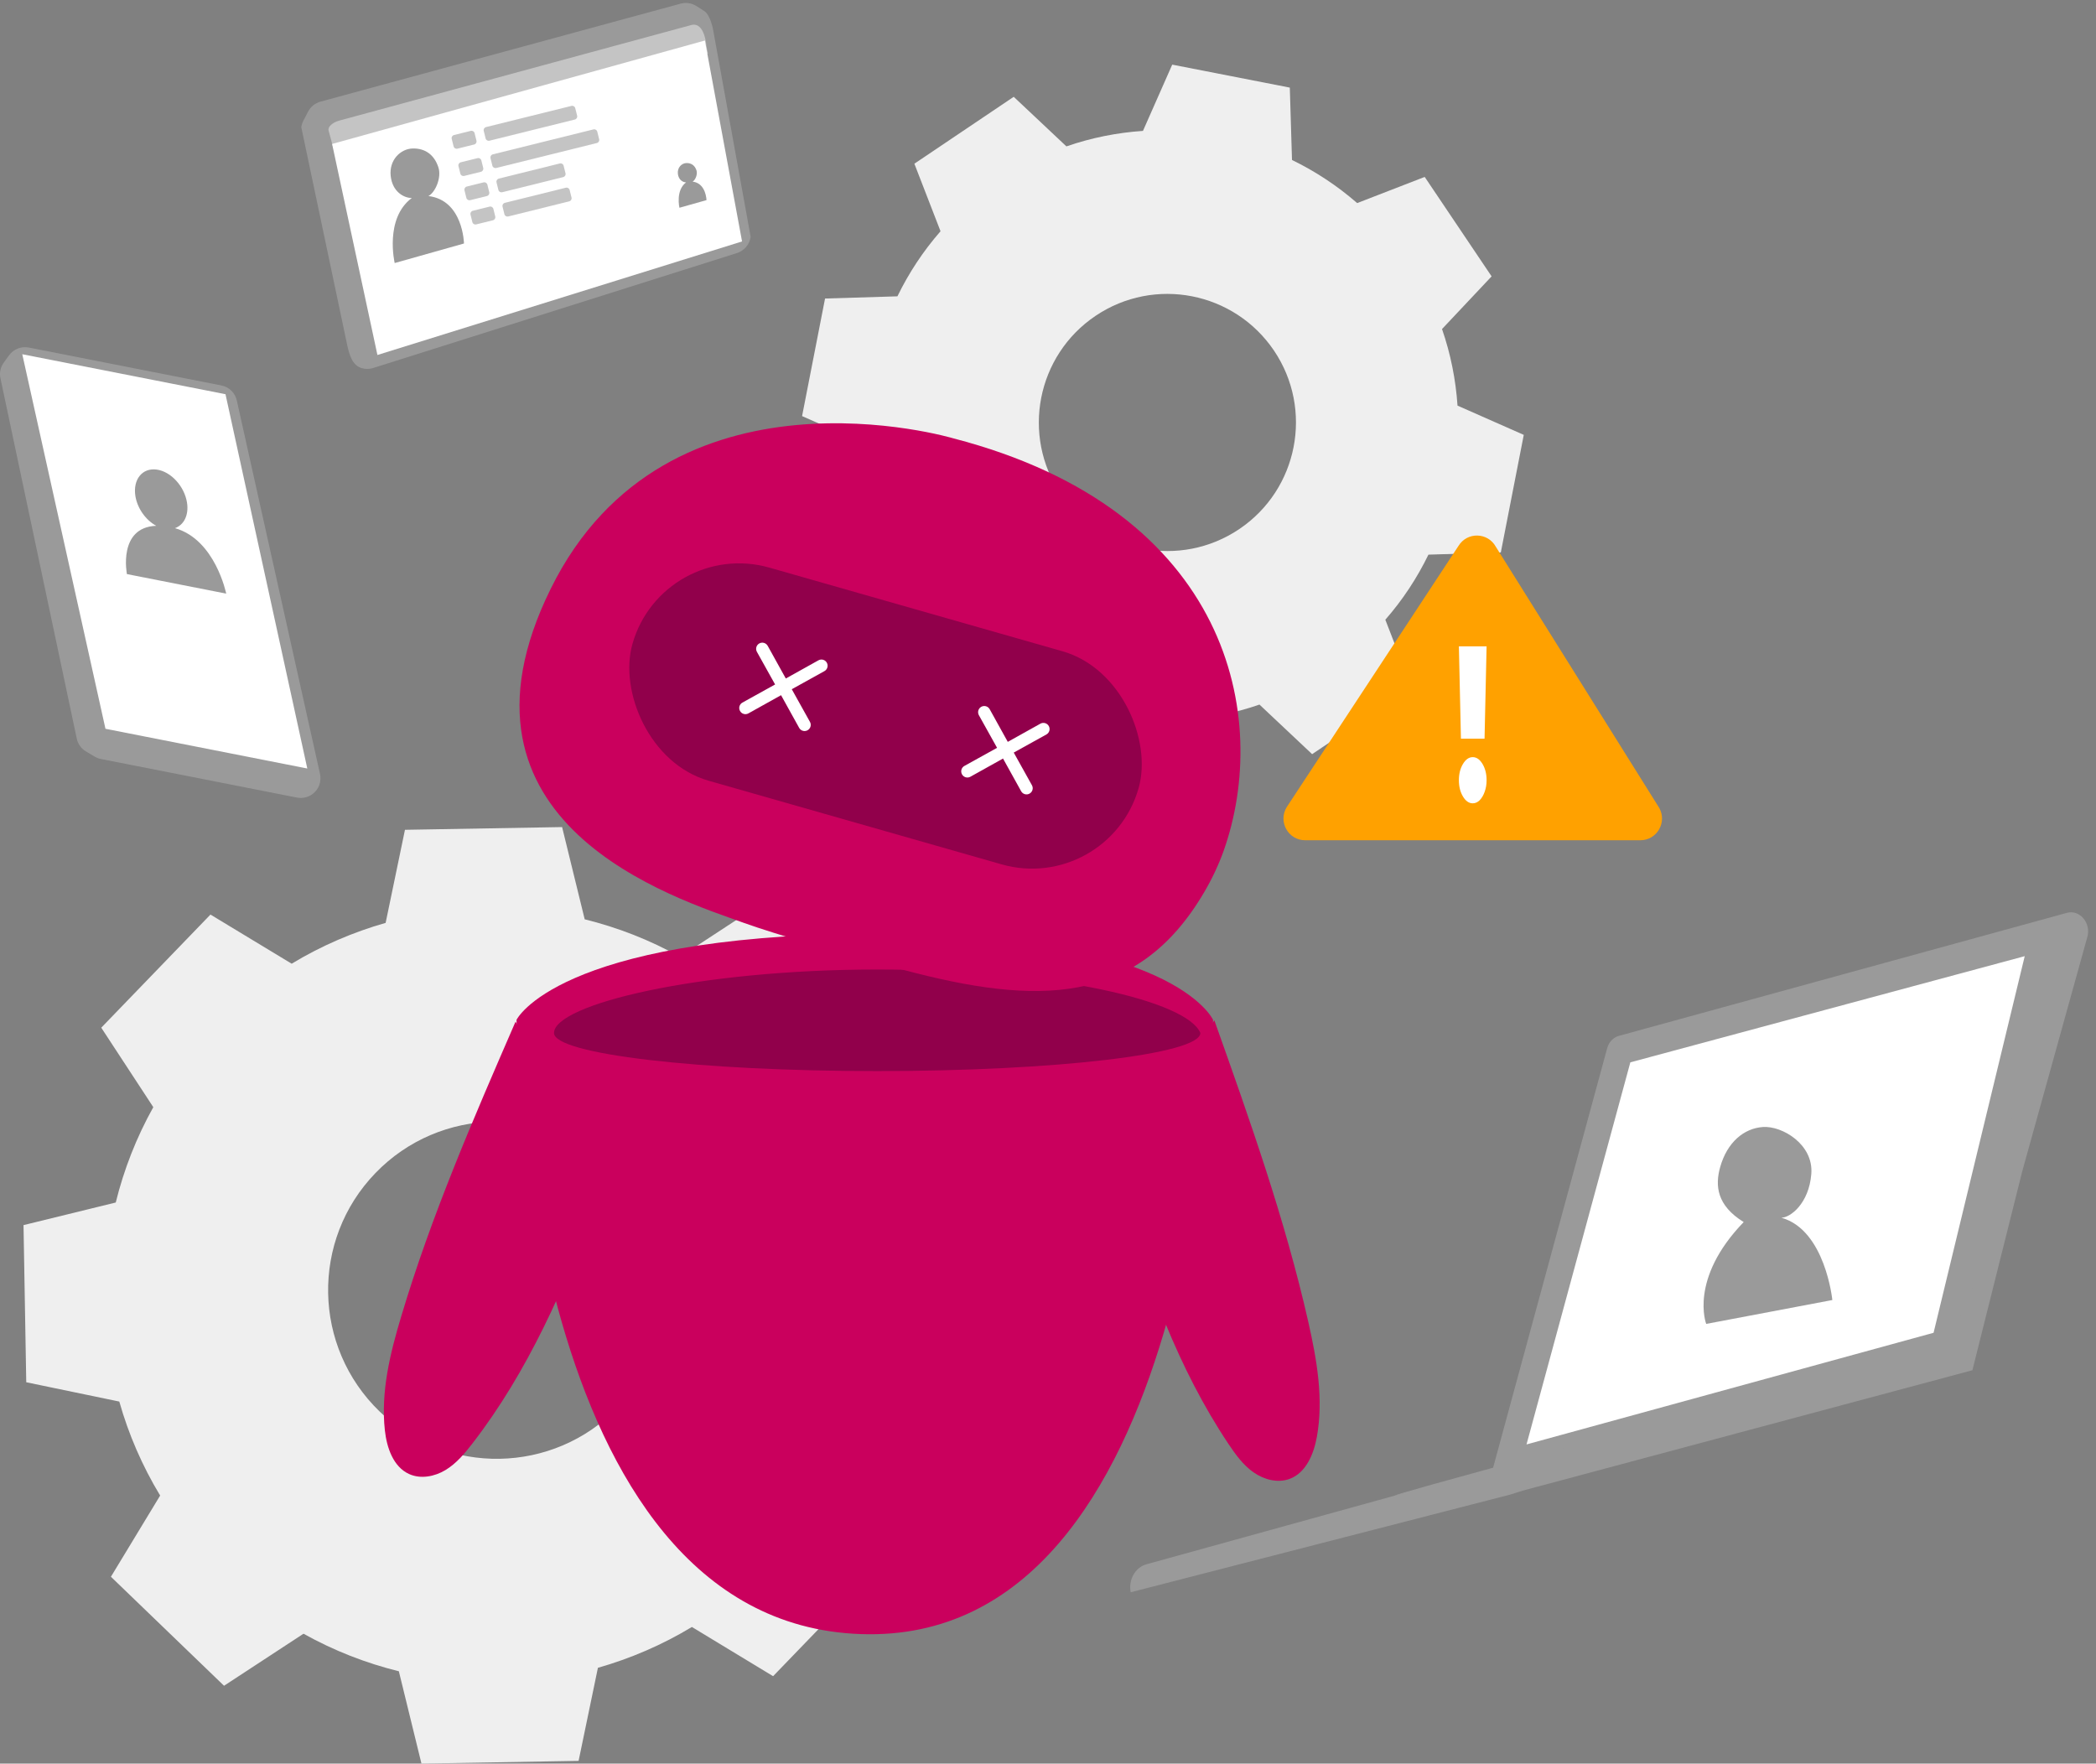<svg width="227" height="191" viewBox="0 0 227 191" fill="none" xmlns="http://www.w3.org/2000/svg">
<rect x="0" y="0" width="227" height="191" fill="#808080" stroke="none"/>
<path d="M31.588 104.37C34.806 102.425 38.231 100.955 41.765 99.948L43.858 89.869L60.876 89.573L63.324 99.563C66.887 100.441 70.372 101.794 73.649 103.63L82.257 97.993L94.507 109.819L89.177 118.614C91.121 121.832 92.592 125.258 93.599 128.791L103.678 130.884L103.974 147.902L93.984 150.35C93.105 153.914 91.753 157.388 89.917 160.676L95.553 169.283L83.728 181.533L74.933 176.203C71.715 178.148 68.289 179.618 64.755 180.625L62.663 190.704L45.645 191L43.196 181C39.633 180.122 36.158 178.77 32.871 176.933L24.263 182.57L12.013 170.764L17.344 161.969C15.399 158.751 13.918 155.325 12.921 151.791L2.843 149.699L2.547 132.681L12.536 130.233C13.415 126.669 14.767 123.194 16.603 119.907L10.967 111.3L22.793 99.049L31.588 104.37ZM40.66 127.044C33.651 134.3 33.858 145.859 41.114 152.867C48.369 159.876 59.928 159.669 66.937 152.413C73.945 145.158 73.738 133.599 66.483 126.59C59.227 119.591 47.668 119.789 40.66 127.044Z" fill="#EFEFEF"/>
<path d="M115.494 15.854C118.198 14.917 120.992 14.364 123.785 14.176L126.954 7L139.688 9.488L139.925 17.325C142.442 18.549 144.821 20.109 146.983 21.994L154.297 19.161L161.543 29.931L156.173 35.636C157.111 38.341 157.664 41.135 157.851 43.928L165.027 47.097L162.54 59.831L154.702 60.068C153.478 62.585 151.918 64.964 150.033 67.116L152.866 74.43L142.106 81.676L136.401 76.306C133.696 77.244 130.903 77.797 128.109 77.984L124.94 85.16L112.206 82.673L111.97 74.835C109.452 73.611 107.073 72.052 104.912 70.166L97.597 72.999L90.352 62.23L95.722 56.524C94.784 53.819 94.231 51.026 94.043 48.232L86.867 45.063L89.355 32.33L97.192 32.093C98.416 29.576 99.976 27.197 101.861 25.045L99.028 17.73L109.788 10.485L115.494 15.854ZM118.652 34.205C112.276 38.499 110.588 47.156 114.882 53.533C119.176 59.91 127.833 61.598 134.209 57.304C140.586 53.01 142.274 44.353 137.98 37.976C133.676 31.599 125.029 29.911 118.652 34.205Z" fill="#EFEFEF"/>
<path d="M174.041 113.592L161.682 159.039L124.161 169.414C122.947 169.75 122.197 171.072 122.454 172.445L163.498 161.882L164.949 161.428L213.615 148.398L219.014 126.849L226.033 101.579C226.546 100.039 225.272 98.469 223.841 98.864L175.344 112.181C174.712 112.348 174.209 112.891 174.041 113.592Z" fill="#9A9A9A"/>
<path d="M176.568 115.053L165.324 156.433L209.409 144.341L219.281 103.553L176.568 115.053Z" fill="white"/>
<path d="M188.845 132.351C185.923 130.55 185.727 128.402 186.303 126.376C187.056 123.726 188.845 122.202 190.926 122.056C193.007 121.91 196.42 123.929 196.168 127.134C195.917 130.34 193.892 131.88 192.922 131.88C197.686 133.206 198.445 140.795 198.445 140.795L184.785 143.381C184.785 143.381 182.887 138.518 188.845 132.351Z" fill="#9A9A9A"/>
<path d="M223.841 98.854C223.851 98.854 223.841 98.933 223.802 99.091C223.762 99.279 223.713 99.506 223.644 99.792C223.486 100.434 223.279 101.332 223.002 102.467C222.41 104.826 221.581 108.193 220.534 112.368C218.392 120.798 215.421 132.486 212.055 145.684L212.015 145.832L211.867 145.871C209.607 146.483 207.228 147.125 204.809 147.776C189.983 151.735 176.568 155.308 166.815 157.914C161.978 159.178 158.049 160.204 155.285 160.925C153.953 161.26 152.897 161.527 152.146 161.724C151.811 161.803 151.534 161.872 151.327 161.922C151.139 161.961 151.041 161.981 151.041 161.971C151.041 161.961 151.13 161.932 151.307 161.872C151.515 161.813 151.781 161.724 152.117 161.626C152.867 161.408 153.903 161.112 155.236 160.737C157.98 159.977 161.899 158.891 166.726 157.569C176.469 154.933 189.874 151.3 204.681 147.283C207.1 146.631 209.479 145.99 211.739 145.387L211.561 145.565C214.987 132.377 218.017 120.709 220.199 112.289C221.304 108.133 222.193 104.777 222.815 102.428C223.121 101.302 223.367 100.414 223.545 99.772C223.624 99.496 223.693 99.269 223.743 99.091C223.802 98.933 223.831 98.854 223.841 98.854Z" fill="#9A9A9A"/>
<path d="M64.594 130.208C61.169 139.416 57.184 148.539 51.176 156.315C50.335 157.402 49.431 158.491 48.252 159.205C47.073 159.918 45.554 160.208 44.309 159.64C42.586 158.854 41.889 156.787 41.681 154.904C41.229 150.756 42.242 146.593 43.445 142.595C46.712 131.641 51.277 121.135 55.834 110.648C59.489 117.048 61.542 123.485 64.594 130.208Z" fill="#CA005D"/>
<path d="M121.436 129.423C124.22 138.84 127.586 148.218 133.045 156.382C133.815 157.527 134.634 158.672 135.769 159.461C136.894 160.251 138.385 160.646 139.678 160.162C141.445 159.501 142.284 157.477 142.62 155.612C143.36 151.505 142.62 147.28 141.702 143.213C139.185 132.069 135.345 121.27 131.515 110.5C127.418 116.65 124.94 122.928 121.436 129.423Z" fill="#CA005D"/>
<path d="M55.94 110.451C55.94 110.451 56.611 175.7 93.224 176.973C129.836 178.246 131.376 110.915 131.376 110.451C131.376 110.451 127.053 100.718 93.658 101.103C60.264 101.478 55.94 110.451 55.94 110.451Z" fill="#CA005D"/>
<path d="M130 111.875C130 114.153 114.33 116 95 116C75.67 116 60 114.153 60 111.875C60 108.781 75.67 105 95 105C114.33 105 128.618 108.438 130 111.875Z" fill="#91004B"/>
<path d="M157.958 59.119C158.896 57.588 161.127 57.638 161.997 59.209L179.701 87.502C180.57 89.071 179.441 91 177.655 91H141.345C139.513 91 138.391 88.98 139.352 87.412L157.958 59.119Z" fill="#FFA100"/>
<path d="M159.5 87C159.089 87 158.736 86.755 158.442 86.264C158.147 85.773 158 85.185 158 84.5C158 83.815 158.147 83.227 158.442 82.736C158.736 82.245 159.089 82 159.5 82C159.911 82 160.264 82.245 160.558 82.736C160.853 83.227 161 83.815 161 84.5C161 84.954 160.931 85.37 160.792 85.75C160.658 86.13 160.478 86.435 160.25 86.667C160.028 86.889 159.778 87 159.5 87Z" fill="white"/>
<path d="M160.779 80L161 70H158L158.221 80H160.779Z" fill="white"/>
<path d="M0.976 38.488L0.408 39.272C0.055 39.761 -0.082 40.375 0.049 40.969L8.314 79.992C8.438 80.573 8.797 81.082 9.313 81.383L10.247 81.938C10.456 82.062 10.684 82.153 10.926 82.199L32.157 86.377C33.209 86.586 34.247 85.986 34.593 84.974C34.717 84.602 34.743 84.203 34.658 83.818L25.648 43.378C25.465 42.549 24.806 41.909 23.977 41.746L3.117 37.639C2.301 37.483 1.465 37.809 0.976 38.488Z" fill="#9A9A9A"/>
<path d="M2.412 38.364L11.422 78.928L33.281 83.23L24.421 42.693L2.412 38.364Z" fill="white"/>
<path d="M24.369 75.801L24.969 75.781C25.041 75.781 25.106 75.722 25.119 75.65L25.145 75.533C25.145 75.533 25.159 75.324 25.354 75.35C25.491 75.37 26.36 75.546 26.36 75.546C26.36 75.546 26.588 75.585 26.549 75.768L26.517 75.938C26.503 75.996 26.536 76.055 26.588 76.088L27.176 76.401C27.241 76.434 27.313 76.414 27.352 76.356L27.47 76.179C27.489 76.147 27.509 76.108 27.509 76.075C27.522 75.996 27.515 75.872 27.457 75.768C27.365 75.585 26.856 75.096 25.727 74.926C24.656 74.769 24.336 75.167 24.251 75.265C24.199 75.324 24.16 75.487 24.173 75.559C24.179 75.585 24.186 75.631 24.199 75.677C24.218 75.748 24.29 75.807 24.369 75.801Z" fill="white"/>
<path d="M18.95 57.2C19.909 56.86 20.464 55.803 20.255 54.445C19.981 52.669 18.506 51.056 16.958 50.854C15.411 50.651 14.386 51.925 14.66 53.707C14.876 55.078 15.803 56.338 16.919 56.945C12.741 57.102 13.746 62.175 13.746 62.175L24.499 64.29C24.499 64.29 23.317 58.434 18.95 57.2Z" fill="#9A9A9A"/>
<path d="M103.25 47.474C103.25 47.474 72.258 38.223 59.648 63.753C47.037 89.282 73.194 97.288 80.614 99.967C83.981 101.178 91.309 103.301 97.814 105.032C112.223 108.875 123.139 108.995 130.389 96.672C131.235 95.239 131.96 93.719 132.527 92.134C137.594 77.805 133.352 55.286 103.25 47.474Z" fill="#CA005D"/>
<rect x="71.793" y="58.182" width="57" height="24" rx="12" transform="rotate(15.929 71.793 58.182)" fill="#91004B"/>
<path d="M85.75 74.644L89.288 72.682C89.443 72.596 89.557 72.452 89.606 72.281C89.655 72.111 89.634 71.928 89.547 71.773C89.461 71.618 89.317 71.503 89.147 71.454C88.976 71.406 88.793 71.427 88.638 71.513L85.104 73.483L83.143 69.945C83.057 69.79 82.913 69.675 82.742 69.627C82.572 69.578 82.389 69.599 82.234 69.685C82.079 69.771 81.964 69.916 81.915 70.086C81.867 70.257 81.888 70.44 81.974 70.595L83.944 74.129L80.405 76.091C80.328 76.133 80.26 76.19 80.206 76.259C80.151 76.328 80.11 76.407 80.086 76.491C80.062 76.576 80.055 76.664 80.065 76.752C80.075 76.839 80.103 76.924 80.146 77C80.188 77.077 80.245 77.145 80.314 77.2C80.383 77.255 80.462 77.295 80.546 77.319C80.631 77.344 80.719 77.351 80.807 77.34C80.894 77.33 80.979 77.303 81.055 77.26L84.589 75.29L86.55 78.828C86.593 78.905 86.65 78.973 86.719 79.028C86.787 79.083 86.866 79.123 86.951 79.147C87.035 79.171 87.124 79.179 87.211 79.168C87.299 79.158 87.383 79.131 87.46 79.088C87.537 79.045 87.605 78.988 87.659 78.919C87.714 78.85 87.755 78.772 87.779 78.687C87.803 78.602 87.81 78.514 87.8 78.427C87.79 78.339 87.762 78.255 87.719 78.178L85.75 74.644Z" fill="white"/>
<path d="M109.79 81.505L113.328 79.543C113.483 79.457 113.597 79.313 113.646 79.142C113.695 78.972 113.674 78.789 113.588 78.634C113.501 78.479 113.357 78.364 113.187 78.316C113.016 78.267 112.833 78.288 112.678 78.374L109.144 80.344L107.183 76.806C107.097 76.651 106.953 76.537 106.782 76.488C106.612 76.439 106.429 76.46 106.274 76.546C106.119 76.633 106.004 76.777 105.955 76.947C105.907 77.118 105.928 77.301 106.014 77.456L107.984 80.99L104.445 82.952C104.368 82.994 104.301 83.052 104.246 83.12C104.191 83.189 104.15 83.268 104.126 83.353C104.102 83.437 104.095 83.526 104.105 83.613C104.115 83.7 104.143 83.785 104.186 83.861C104.228 83.938 104.285 84.006 104.354 84.061C104.423 84.116 104.502 84.156 104.586 84.181C104.671 84.205 104.76 84.212 104.847 84.202C104.934 84.191 105.019 84.164 105.095 84.121L108.629 82.151L110.59 85.689C110.633 85.766 110.69 85.834 110.759 85.889C110.827 85.944 110.906 85.984 110.991 86.008C111.076 86.033 111.164 86.04 111.251 86.03C111.339 86.019 111.423 85.992 111.5 85.949C111.577 85.906 111.645 85.849 111.699 85.78C111.754 85.712 111.795 85.633 111.819 85.548C111.843 85.464 111.85 85.375 111.84 85.288C111.83 85.2 111.802 85.116 111.759 85.039L109.79 81.505Z" fill="white"/>
<path d="M76.265 1.193L75.44 0.664C74.924 0.336 74.296 0.232 73.703 0.399L34.711 11.008C34.131 11.167 33.636 11.56 33.362 12.099L32.855 13.075C32.742 13.294 32.662 13.53 32.63 13.777L37.628 37.492C37.84 38.387 38.145 39.582 39.188 39.874C39.572 39.978 39.976 39.981 40.361 39.873L79.742 27.429C80.57 27.197 81.179 26.493 81.296 25.645L77.247 3.31C77.247 3.31 76.98 1.65 76.265 1.193Z" fill="#9A9A9A"/>
<path d="M74.926 2.695L36.757 13.057C36.004 13.261 35.479 13.743 35.585 14.132L36.063 15.895C36.592 17.315 36.865 16.434 37.618 16.23L75.787 5.867C76.54 5.663 76.741 6.027 76.635 5.638L76.502 4.986C76.502 4.986 76.349 2.408 74.926 2.695Z" fill="#C4C4C4"/>
<path d="M76.34 4.387L35.967 15.59L40.876 38.446L80.365 26.148L76.34 4.387Z" fill="white"/>
<path d="M50.987 14.173L49.17 14.624C48.987 14.669 48.876 14.852 48.921 15.034L49.124 15.854C49.169 16.035 49.354 16.146 49.536 16.101L51.353 15.65C51.536 15.604 51.647 15.421 51.602 15.24L51.399 14.419C51.354 14.238 51.17 14.128 50.987 14.173Z" fill="#C4C4C4"/>
<path d="M51.719 17.127L49.902 17.577C49.72 17.623 49.608 17.806 49.653 17.988L49.857 18.808C49.902 18.989 50.086 19.099 50.269 19.054L52.086 18.604C52.268 18.558 52.38 18.375 52.335 18.193L52.131 17.373C52.086 17.192 51.902 17.081 51.719 17.127Z" fill="#C4C4C4"/>
<path d="M52.371 19.752L50.554 20.203C50.371 20.248 50.26 20.432 50.305 20.613L50.508 21.433C50.553 21.615 50.738 21.725 50.92 21.68L52.737 21.229C52.92 21.184 53.031 21 52.986 20.819L52.783 19.998C52.738 19.817 52.553 19.707 52.371 19.752Z" fill="#C4C4C4"/>
<path d="M53.022 22.378L51.205 22.828C51.022 22.873 50.911 23.057 50.956 23.238L51.159 24.059C51.204 24.24 51.389 24.35 51.571 24.305L53.388 23.854C53.571 23.809 53.682 23.625 53.637 23.444L53.434 22.624C53.389 22.443 53.205 22.332 53.022 22.378Z" fill="#C4C4C4"/>
<path d="M61.89 11.469L52.639 13.763C52.456 13.809 52.345 13.992 52.39 14.173L52.593 14.994C52.638 15.175 52.823 15.285 53.005 15.24L62.256 12.946C62.438 12.9 62.55 12.717 62.505 12.536L62.301 11.715C62.257 11.534 62.072 11.424 61.89 11.469Z" fill="#C4C4C4"/>
<path d="M64.274 14.013L53.371 16.717C53.189 16.762 53.078 16.946 53.122 17.127L53.326 17.948C53.371 18.129 53.555 18.239 53.738 18.194L64.64 15.49C64.823 15.444 64.934 15.261 64.889 15.08L64.686 14.259C64.641 14.078 64.457 13.968 64.274 14.013Z" fill="#C4C4C4"/>
<path d="M60.63 17.703L54.023 19.342C53.84 19.388 53.729 19.571 53.774 19.753L53.977 20.573C54.022 20.754 54.207 20.864 54.389 20.819L60.997 19.18C61.179 19.135 61.291 18.951 61.246 18.77L61.042 17.95C60.997 17.768 60.813 17.658 60.63 17.703Z" fill="#C4C4C4"/>
<path d="M61.282 20.329L54.674 21.968C54.491 22.013 54.38 22.197 54.425 22.378L54.628 23.198C54.673 23.38 54.858 23.49 55.04 23.445L61.648 21.806C61.83 21.761 61.942 21.577 61.897 21.396L61.693 20.575C61.648 20.394 61.464 20.284 61.282 20.329Z" fill="#C4C4C4"/>
<path d="M46.401 21.232C47.15 20.828 47.833 19.239 47.485 18.145C47.029 16.713 45.995 16.049 44.691 16.082C43.387 16.114 42.122 17.32 42.313 19.062C42.505 20.805 43.772 21.445 44.597 21.445C41.615 23.67 42.746 28.488 42.746 28.488L50.25 26.371C50.25 26.371 50.168 21.687 46.401 21.232Z" fill="#9A9A9A"/>
<path d="M75.01 19.668C75.303 19.511 75.569 18.89 75.433 18.463C75.256 17.905 74.852 17.645 74.343 17.658C73.834 17.671 73.34 18.141 73.415 18.822C73.49 19.502 73.984 19.752 74.306 19.752C73.142 20.62 73.584 22.5 73.584 22.5L76.513 21.674C76.513 21.674 76.481 19.846 75.01 19.668Z" fill="#9A9A9A"/>
</svg>
